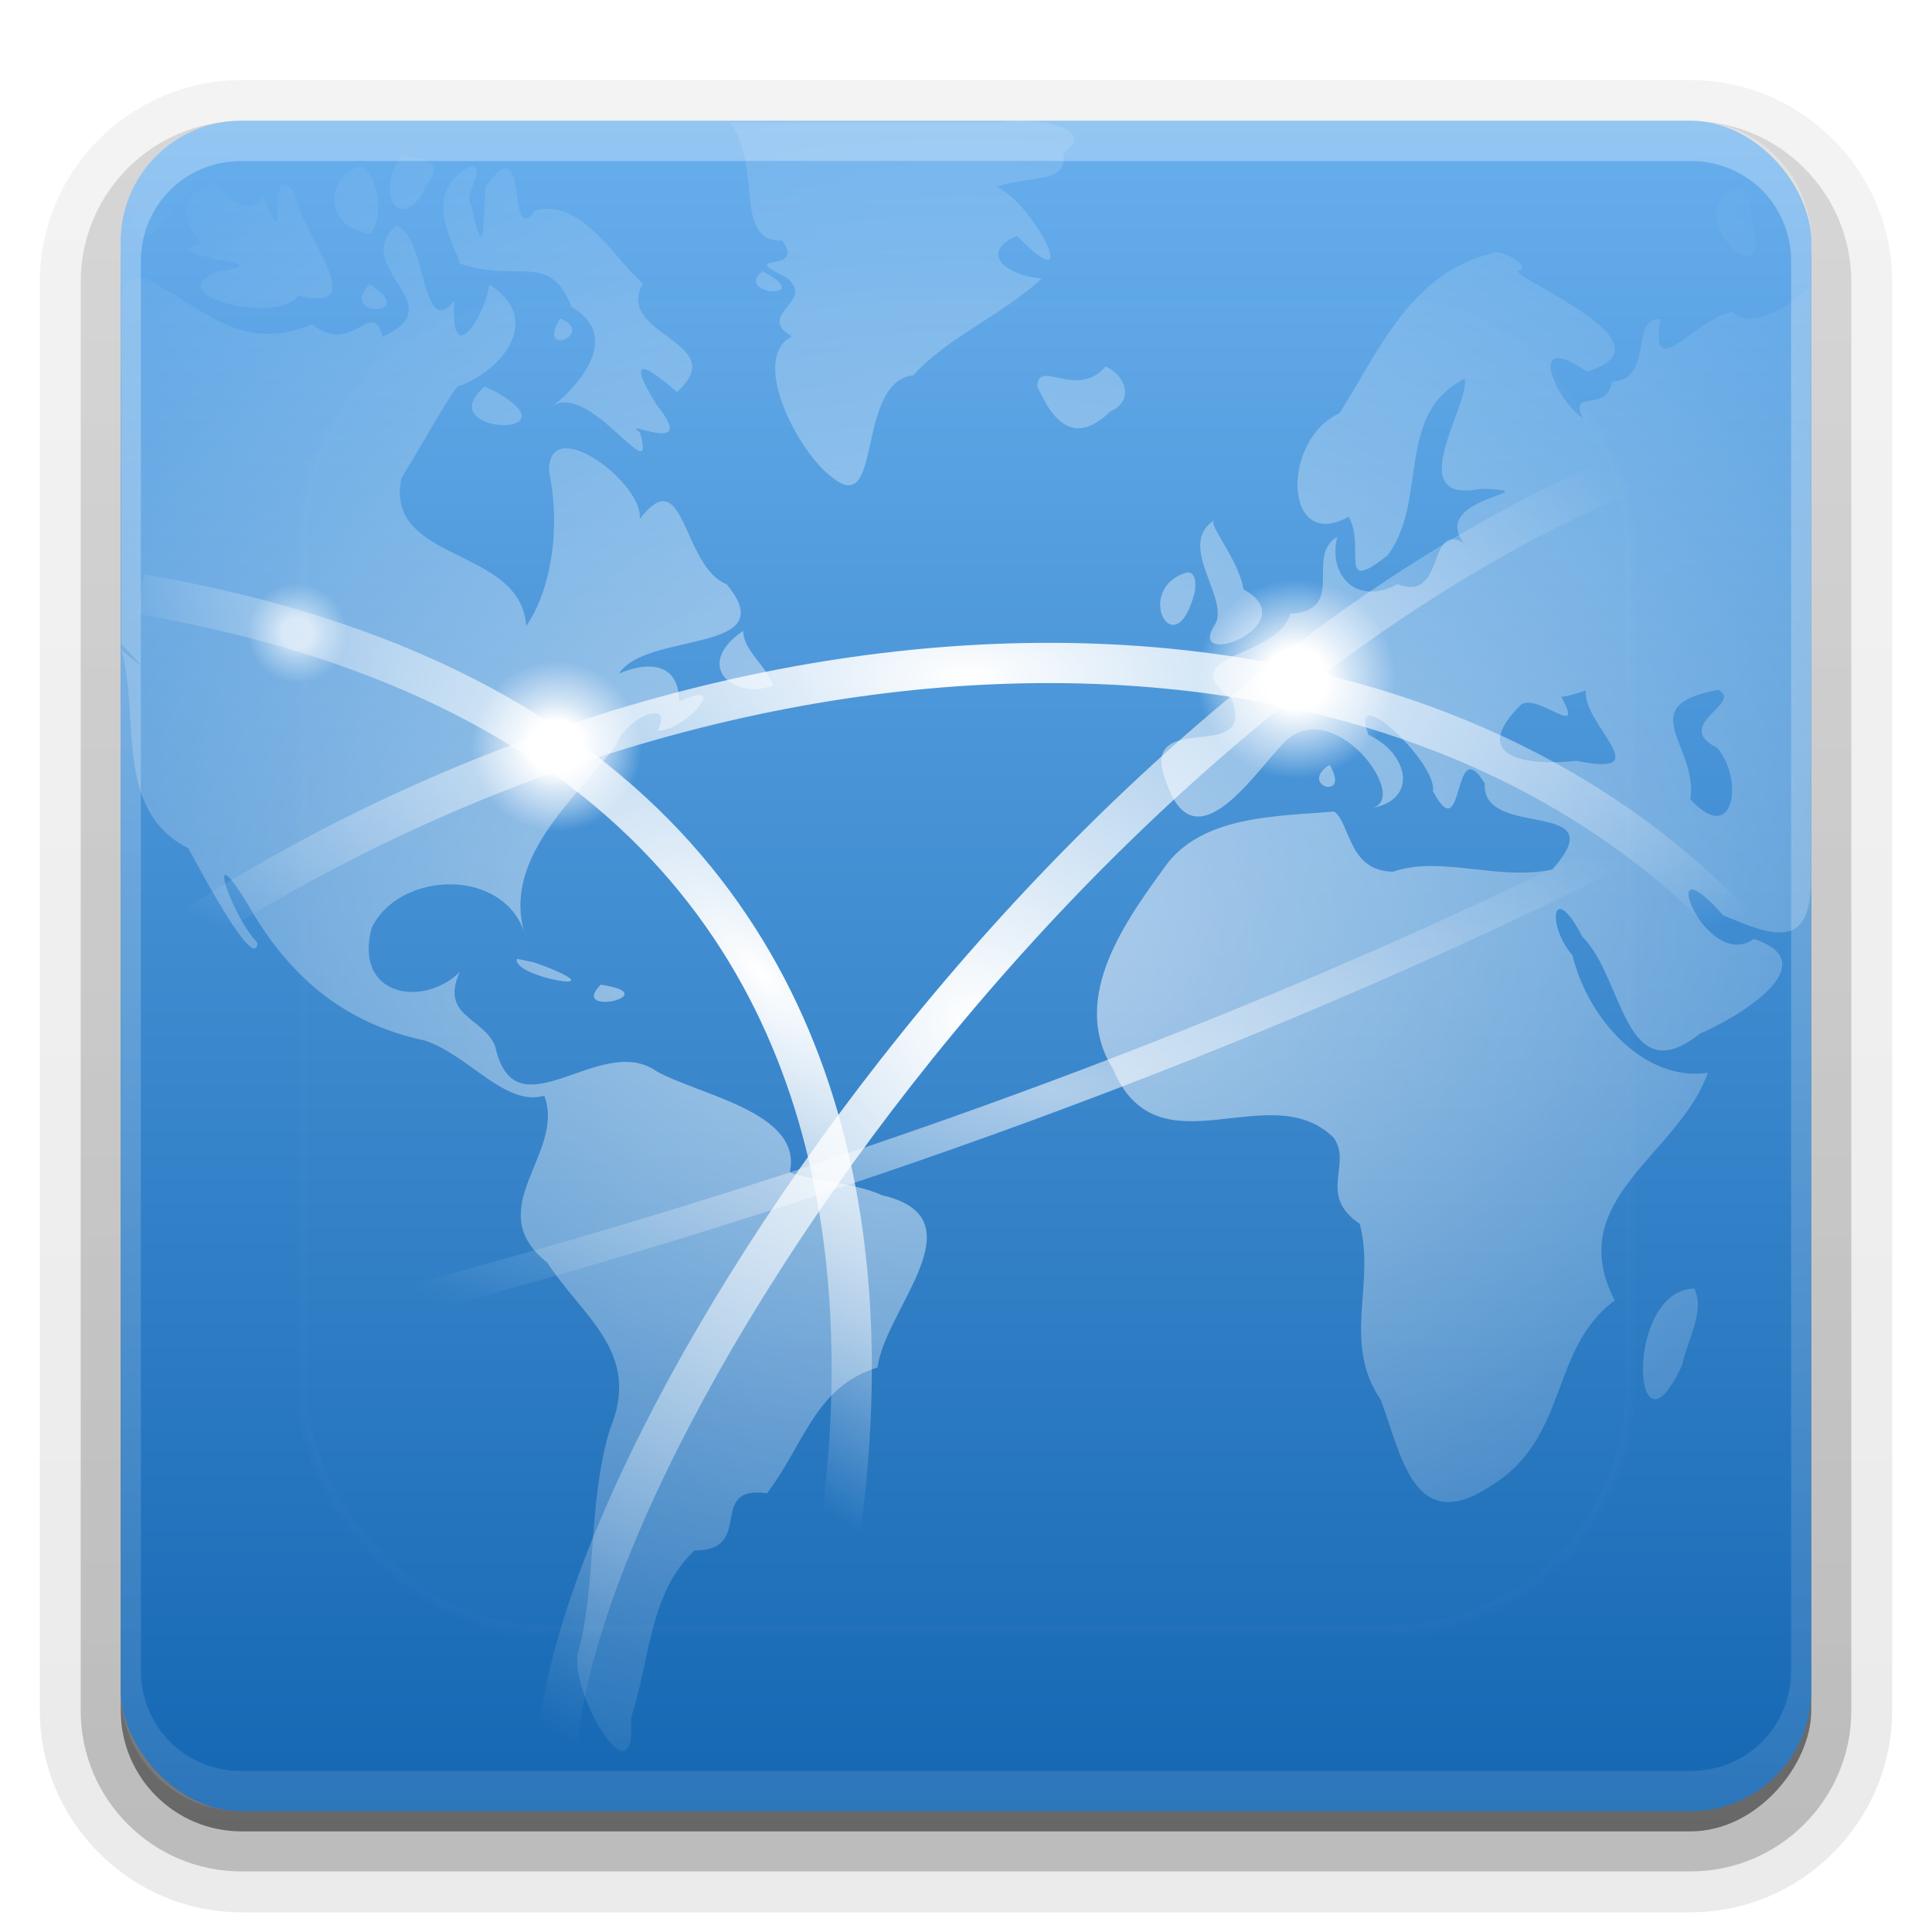 <?xml version="1.0" encoding="UTF-8"?>
<svg id="svg2408" width="96" height="96" version="1.0" xmlns="http://www.w3.org/2000/svg" xmlns:cc="http://creativecommons.org/ns#" xmlns:dc="http://purl.org/dc/elements/1.1/" xmlns:rdf="http://www.w3.org/1999/02/22-rdf-syntax-ns#" xmlns:xlink="http://www.w3.org/1999/xlink">
 <defs id="defs2410">
  <linearGradient id="ButtonShadow" x1="45.448" x2="45.448" y1="92.54" y2="7.016" gradientTransform="scale(1.006 .994)" gradientUnits="userSpaceOnUse">
   <stop id="stop3750" offset="0"/>
   <stop id="stop3752" stop-opacity=".588" offset="1"/>
  </linearGradient>
  <filter id="filter3174">
   <feGaussianBlur id="feGaussianBlur3176" stdDeviation="1.71"/>
  </filter>
  <filter id="filter3794" x="-.192" y="-.192" width="1.384" height="1.384">
   <feGaussianBlur id="feGaussianBlur3796" stdDeviation="5.28"/>
  </filter>
  <linearGradient id="linearGradient3613" x1="48" x2="48" y1="20.221" y2="138.66" gradientUnits="userSpaceOnUse">
   <stop id="stop3739" stop-color="#fff" offset="0"/>
   <stop id="stop3741" stop-color="#fff" stop-opacity="0" offset="1"/>
  </linearGradient>
  <clipPath id="clipPath3613">
   <rect id="rect3615" x="6" y="6" width="84" height="84" rx="6" ry="6" fill="#fff"/>
  </clipPath>
  <linearGradient id="linearGradient3617" x1="48" x2="48" y1="90" y2="5.988" gradientUnits="userSpaceOnUse">
   <stop id="stop3189" stop-color="#1567b3" offset="0"/>
   <stop id="stop3191" stop-color="#67aeed" offset="1"/>
  </linearGradient>
  <radialGradient id="radialGradient3973" cx="63.98" cy="61.949" r="58.02" gradientTransform="matrix(1.09 0 0 .839 -21.739 -5.466)" gradientUnits="userSpaceOnUse">
   <stop id="stop5228" stop-color="#fff" offset="0"/>
   <stop id="stop5230" stop-color="#fff" stop-opacity="0" offset="1"/>
  </radialGradient>
  <radialGradient id="radialGradient3462" cx="69.75" cy="75.974" r="58.5" gradientTransform="matrix(.707 0 0 .264 2.935 34.088)" gradientUnits="userSpaceOnUse" xlink:href="#linearGradient5226-0"/>
  <linearGradient id="linearGradient5226-0">
   <stop id="stop5228-7" stop-color="#fff" offset="0"/>
   <stop id="stop5230-6" stop-color="#fff" stop-opacity="0" offset="1"/>
  </linearGradient>
  <radialGradient id="radialGradient3465" cx="49.234" cy="70.608" r="25.484" gradientTransform="matrix(.519 -.479 1.203 1.3 -72.744 -19.888)" gradientUnits="userSpaceOnUse" xlink:href="#linearGradient5226-0"/>
  <radialGradient id="radialGradient3468" cx="64.23" cy="68.449" r="43.77" gradientTransform="matrix(.975 0 0 .926 -14.268 -12.601)" gradientUnits="userSpaceOnUse" xlink:href="#linearGradient5226-0"/>
  <radialGradient id="radialGradient3471" cx="63.875" cy="2.217" r="58.375" gradientTransform="matrix(.844 0 0 .331 -5.816 32.793)" gradientUnits="userSpaceOnUse" xlink:href="#linearGradient5226-0"/>
  <radialGradient id="radialGradient3451" cx="74.375" cy="67.125" r="3.125" gradientUnits="userSpaceOnUse" xlink:href="#linearGradient3543"/>
  <linearGradient id="linearGradient3543">
   <stop id="stop3545" stop-color="#fff" offset="0"/>
   <stop id="stop3555" stop-color="#fff" offset=".306"/>
   <stop id="stop3551" stop-color="#fff" stop-opacity=".641" offset=".519"/>
   <stop id="stop3547" stop-color="#fff" stop-opacity="0" offset="1"/>
  </linearGradient>
  <linearGradient id="ButtonShadow-0" x1="45.448" x2="45.448" y1="92.54" y2="7.016" gradientTransform="matrix(1.006 0 0 .994 100 0)" gradientUnits="userSpaceOnUse">
   <stop id="stop3750-8" offset="0"/>
   <stop id="stop3752-5" stop-opacity=".588" offset="1"/>
  </linearGradient>
  <linearGradient id="linearGradient3780" x1="32.251" x2="32.251" y1="6.132" y2="90.239" gradientTransform="matrix(1.024 0 0 1.012 -1.143 -98.071)" gradientUnits="userSpaceOnUse" xlink:href="#ButtonShadow-0"/>
  <linearGradient id="linearGradient3721" x1="32.251" x2="32.251" y1="6.132" y2="90.239" gradientTransform="translate(0,-97)" gradientUnits="userSpaceOnUse" xlink:href="#ButtonShadow-0"/>
  <linearGradient id="linearGradient4390" x1="48" x2="48" y1="88" y2="-40" gradientTransform="matrix(1,0,0,-1,-5e-8,92)" gradientUnits="userSpaceOnUse">
   <stop id="stop4386" stop-color="#fff" offset="0"/>
   <stop id="stop4388" stop-color="#fff" stop-opacity="0" offset="1"/>
  </linearGradient>
 </defs>
 <g id="layer2" display="none">
  <rect id="rect3745" x="5" y="7" width="86" height="85" rx="6" ry="6" fill="url(#ButtonShadow)" filter="url(#filter3174)" opacity=".9"/>
 </g>
 <g id="layer6">
  <path id="path3786" transform="scale(1,-1)" d="m12-95.021c-5.511 0-10.021 4.51-10.021 10.021v71c0 5.511 4.51 10.021 10.021 10.021h72c5.511 0 10.021-4.51 10.021-10.021v-71c0-5.511-4.51-10.021-10.021-10.021z" fill="url(#linearGradient3780)" opacity=".08"/>
  <path id="path3778" transform="scale(1,-1)" d="m12-94.035c-4.972 0-9.035 4.064-9.035 9.035v71c0 4.972 4.064 9.035 9.035 9.035h72c4.972 0 9.035-4.064 9.035-9.035v-71c0-4.972-4.064-9.035-9.035-9.035z" fill="url(#linearGradient3780)" opacity=".1"/>
  <path id="path3770" transform="scale(1,-1)" d="m12-92.99c-4.409 0-7.99 3.581-7.99 7.99v71c0 4.409 3.581 7.99 7.99 7.99h72c4.409 0 7.99-3.581 7.99-7.99v-71c0-4.409-3.581-7.99-7.99-7.99z" fill="url(#linearGradient3780)" opacity=".2"/>
  <rect id="rect3723" transform="scale(1,-1)" x="5" y="-92" width="86" height="85" rx="7" ry="7" fill="url(#linearGradient3780)" opacity=".3"/>
  <rect id="rect3716" transform="scale(1,-1)" x="6" y="-91" width="84" height="84" rx="6" ry="6" fill="url(#linearGradient3721)" opacity=".45"/>
 </g>
 <g id="layer1">
  <rect id="rect2419" x="6" y="6" width="84" height="84" rx="6" ry="6" fill="url(#linearGradient3617)"/>
  <path id="rect4377" d="m12 6c-3.324 0-6 2.676-6 6v72c0 3.324 2.676 6 6 6h72c3.324 0 6-2.676 6-6v-72c0-3.324-2.676-6-6-6zm0 2h72c2.805 0 5 2.195 5 5v70c0 2.805-2.195 5-5 5h-72c-2.805 0-5-2.195-5-5v-70c0-2.805 2.195-5 5-5z" fill="url(#linearGradient4390)" opacity=".3"/>
 </g>
 <g id="layer3">
  <path id="path3522" d="m36.274 6.096c1.65 2.211 0.113 5.904 2.602 5.867 1.212 1.71-2.416 0.51 0.204 1.828 1.506 1.184-1.593 1.86 0.272 2.922-2.15 1.107 0.348 5.79 1.945 6.962 2.628 2.208 1.162-4.675 4.095-5.032 1.593-1.815 4.392-2.981 6.379-4.807-1.942-0.157-3.076-1.364-1.237-2.111 3.385 3.462 0.849-1.64-1.025-2.447 1.813-0.576 3.577-0.154 3.325-1.647 1.916-1.399-1.842-1.851-3.184-1.535h-13.375zm-27.802 1.444c-2.45 0.697-2.621 6.539-0.158 3.295 0.604-1.332 3.397-2.938 0.158-3.295zm11.446 0.203c-1.412 2.21 0.205 3.982 1.38 1.286 0.832-1.126-0.618-1.245-1.38-1.286zm3.529 0.496c-2.729 1.262-0.673 4.205-0.605 4.86 2.875 0.992 4.473-0.649 5.561 2.156 2.735 1.573-0.054 4.307-1.081 5.019 1.849-1.607 5.404 4.37 4.472 1.212-1.112-0.81 2.985 1.301 0.86-1.331-1.956-3.145 0.155-1.408 0.98-0.674 2.805-2.51-3.174-2.813-1.681-5.397-1.308-1.057-3.023-4.259-5.339-3.633-1.55 2.001-0.214-4.359-2.489-1.177-0.118 1.779-0.043 4.037-0.706 0.955-0.444-0.54 0.764-1.794 0.027-1.989zm-5.565 0.023c-1.832 0.609-1.733 3.079 0.519 3.344 0.771-0.878 0.306-3.178-0.519-3.344zm-7.148 0.79c-2.379 0.563-1.408 2.477-0.68 3.016-2.945 0.736 4.496 0.941 0.793 1.407-3.081 1.228 2.967 2.675 3.959 1.219 3.804 0.929 0.137-3.039-0.197-5.19-1.613-1.727-0.064 3.982-1.522 0.184-0.509 1.128-2.127 0.166-2.353-0.636zm75.601 0.248c-3.192 1.247 1.984 5.952 0.698 1.671-0.128-0.517 0.288-1.883-0.698-1.671zm-66.666 1.896c-2.294 2.151 2.916 3.931-0.659 5.534-0.536-1.998-1.458 1-3.503-0.614-3.516 1.461-5.314-0.761-8.258-2.284-1.768-0.22-1.104 1.677-1.221 3.452v14.72c1.734 1.82 0.676 0.803 0 0.301 0.951 3.234-0.42 7.961 3.331 9.842 0.638 1.18 3.313 6.208 3.436 4.704-1.341-1.402-2.717-5.604-0.448-1.859 2.033 3.56 4.775 5.869 8.78 6.717 2.19 0.743 3.991 3.299 5.917 2.737 1.089 2.865-3.227 5.616 0.145 8.289 1.76 2.705 4.716 4.48 3.116 8.278-1.119 3.709-0.64 7.751-1.608 11.207-0.3 2.104 2.938 7.443 2.658 3.167 0.946-2.971 0.921-6.241 3.148-8.345 3.047 0.024 0.582-3.27 3.607-2.84 1.846-2.414 2.38-5.294 5.495-6.253 0.372-2.931 5.179-7.419 0.213-8.56-1.35-0.664-4.824-0.903-4.559-1.23 0.538-2.908-4.494-3.736-6.634-4.926-2.811-1.991-7.034 3.308-8.024-1.258-0.591-1.437-2.751-1.46-1.758-3.676-1.789 1.776-5.289 1.236-4.373-2.194 1.392-2.889 6.736-3.025 7.646 0.449-1.264-3.832 2.444-6.815 4.503-9.541 0.419-1.303 2.91-2.423 2.053-0.691 1.46-0.053 3.673-2.682 1.079-1.468-0.037-2.398-2.273-1.716-2.998-1.376 1.344-2.128 8.245-0.965 5.355-4.444-2.239-0.906-2.053-6.19-4.318-3.246 0.191-1.814-4.61-5.364-4.505-2.323 0.586 2.722 0.107 5.857-1.14 7.641-0.26-3.988-7.076-3.107-6.199-7.356 1.269-2.025 2.753-4.826 2.894-4.574 2.275-0.867 4.105-3.388 1.468-5.046-0.141 1.445-1.983 4.426-1.724 0.82-1.706 2.018-1.316-3.212-2.914-3.754zm54.45 1.399c-3.996 0.976-5.58 4.784-7.557 7.939-2.914 1.311-2.803 6.942 0.452 5.143 0.871 1.519-0.61 3.912 1.928 1.927 2.047-2.703 0.358-7.076 3.841-8.78 0.254 1.325-3.213 6.275 0.837 5.461 3.662 0.138-2.662 0.364-0.881 2.698-1.85-1.096-0.889 2.992-3.304 2.041-2.092 1.136-3.464-0.527-2.985-2.349-1.646 0.958 0.518 3.662-2.34 3.824-0.64 2.268-5.903 1.926-2.91 4.236 1.329 3.437-4.952 0.215-3.168 4.34 1.525 4.079 4.722-1.351 6.019-2.401 2.502-1.937 6.211 3.303 3.959 3.498 2.525-0.338 2.006-2.735-0.017-3.663-1.093-2.828 3.459 1.387 3.207 2.805 1.606 3.001 0.945-3.073 2.579-0.384-0.191 2.837 6.574 0.667 3.344 4.282-2.777 0.558-5.51-0.714-7.901 0.101-2.225-0.02-2.114-2.392-2.924-2.986-2.83 0.229-6.328 0.204-8.223 2.485-2.049 2.806-5.004 6.728-2.771 10.31 2.235 5.309 7.777 0.275 10.963 3.411 0.947 1.307-0.821 2.861 1.297 4.277 0.797 3.016-0.904 5.88 1.052 8.764 1.012 2.712 1.64 6.77 5.406 4.293 3.986-2.394 2.924-6.806 6.213-9.251-2.602-5.026 3.184-7.23 4.627-11.31-3.154 0.461-5.964-2.677-6.726-5.836-1.325-1.534-0.984-3.796 0.496-0.914 2.034 1.967 2.078 7.804 5.841 4.801 1.72-0.718 6.419-3.457 2.675-4.704-2.413 1.744-5.075-5.212-1.532-1.177 2.576 1.091 4.38 1.74 4.38-1.876v-29.426c-0.802 0.818-2.864 2.33-3.904 1.325-1.79 0.249-4.154 3.725-3.591 0.365-1.556-0.103-0.279 3.013-2.417 3.1-0.215 1.602-2.16 0.297-1.429 1.818-1.501-1.062-2.771-4.416 0.186-2.311 4.391-1.315-2.896-4.28-3.458-4.997 0.945-0.226-1.029-1.209-1.267-0.88zm-36.24 0.88c-1.462 1.215 2.779 1.444 0 0zm-19.522 0.654c-1.635 1.706 2.603 1.569 0 0zm9.478 1.693c-1.238 2.024 1.829 0.747 0 0zm27.101 2.392c-1.449 1.665-3.362-0.438-3.393 0.993 0.263 0.432 1.315 3.519 3.619 1.241 1.237-0.52 0.75-1.833-0.226-2.234zm-30.856 0.993c-2.749 2.396 4.668 2.616 0.582 0.275l-0.582-0.275zm36.262 6.635c-1.979 1.288 0.949 4.023-0.043 5.308-1.24 2.156 4.608-0.152 1.485-1.872-0.223-1.478-1.83-3.281-1.442-3.436zm-1.335 2.595c-2.757 0.778-0.626 4.795 0.351 1.012 0.055-0.219 0.129-1.019-0.351-1.012zm-22.079 2.911c-2.565 1.746-0.398 3.488 1.482 2.703-0.386-1.053-1.464-1.717-1.482-2.703zm48.455 2.934c1.28 0.645-2.345 1.746-0.05 2.88 1.336 1.568 0.832 4.934-1.339 2.551 0.403-2.66-2.944-4.646 1.389-5.432zm-6.583 0.023c-0.174 1.709 3.694 4.365-0.475 3.498-2.205 0.258-5.507-0.067-2.729-2.809 0.878-0.526 3.182 1.814 1.983-0.373 0.425-0.027 0.821-0.187 1.222-0.316zm-12.736 3.701c-1.608 1.034 1.112 1.827 0 0zm-40.379 9.636c-0.271 0.903 5.086 1.817 1.389 0.371l-0.551-0.194-0.838-0.178zm4.162 1.286c-1.625 1.646 3.348 0.492 0 0zm54.337 15.098c-3.531 0.091-3.061 9.18-0.6 3.802 0.233-1.167 1.169-2.707 0.6-3.802z" fill="url(#radialGradient3973)" opacity=".6"/>
 </g>
 <g id="layer4">
  <circle id="path3537" transform="matrix(1.357 0 0 1.355 -73.268 -53.872)" cx="74.375" cy="67.125" r="3.125" fill="url(#radialGradient3451)" fill-rule="evenodd"/>
  <circle id="path3557" transform="matrix(1.075 0 0 1.073 -39.514 -14.091)" cx="74.375" cy="67.125" r="3.125" fill="url(#radialGradient3451)" fill-rule="evenodd"/>
  <circle id="path3561" transform="matrix(1.583 0 0 1.581 -53.334 -72.389)" cx="74.375" cy="67.125" r="3.125" fill="url(#radialGradient3451)" fill-rule="evenodd"/>
  <circle id="path3565" transform="matrix(1.022 0 0 1.021 -15.636 -16.922)" cx="74.375" cy="67.125" r="3.125" fill="url(#radialGradient3451)" fill-rule="evenodd" opacity=".6"/>
  <circle id="path3569" transform="matrix(.794 0 0 .793 -44.285 -21.768)" cx="74.375" cy="67.125" r="3.125" fill="url(#radialGradient3451)" fill-rule="evenodd" opacity=".6"/>
  <circle id="path3573" transform="matrix(.566 0 0 .565 38.457 3.261)" cx="74.375" cy="67.125" r="3.125" fill="url(#radialGradient3451)" fill-rule="evenodd" opacity=".6"/>
  <path id="path3577" d="m7.177 47.702c28.099-19.414 65.211-20.473 81.823 1.588" fill="none" stroke="url(#radialGradient3471)" stroke-width="2"/>
  <path id="path3581" d="m27.677 88.824c-1.06-15.531 28.453-60.183 61.147-67.948" fill="none" stroke="url(#radialGradient3468)" stroke-width="2"/>
  <path id="path3583" d="m7 29.523c51.25 8.825 31.634 59.477 31.634 59.477" fill="none" stroke="url(#radialGradient3465)" stroke-width="2"/>
  <path id="path3585" d="m7.177 67.821c51.25-11.472 82-30.18 82-30.18" fill="none" opacity=".6" stroke="url(#radialGradient3462)" stroke-width="1.5"/>
 </g>
 <g id="layer5">
  <rect id="rect3171" x="15" y="15" width="66" height="66" rx="12" ry="12" clip-path="url(#clipPath3613)" fill="url(#linearGradient3613)" filter="url(#filter3794)" opacity=".1" stroke="#fff" stroke-linecap="round" stroke-width=".5"/>
 </g>
</svg>
